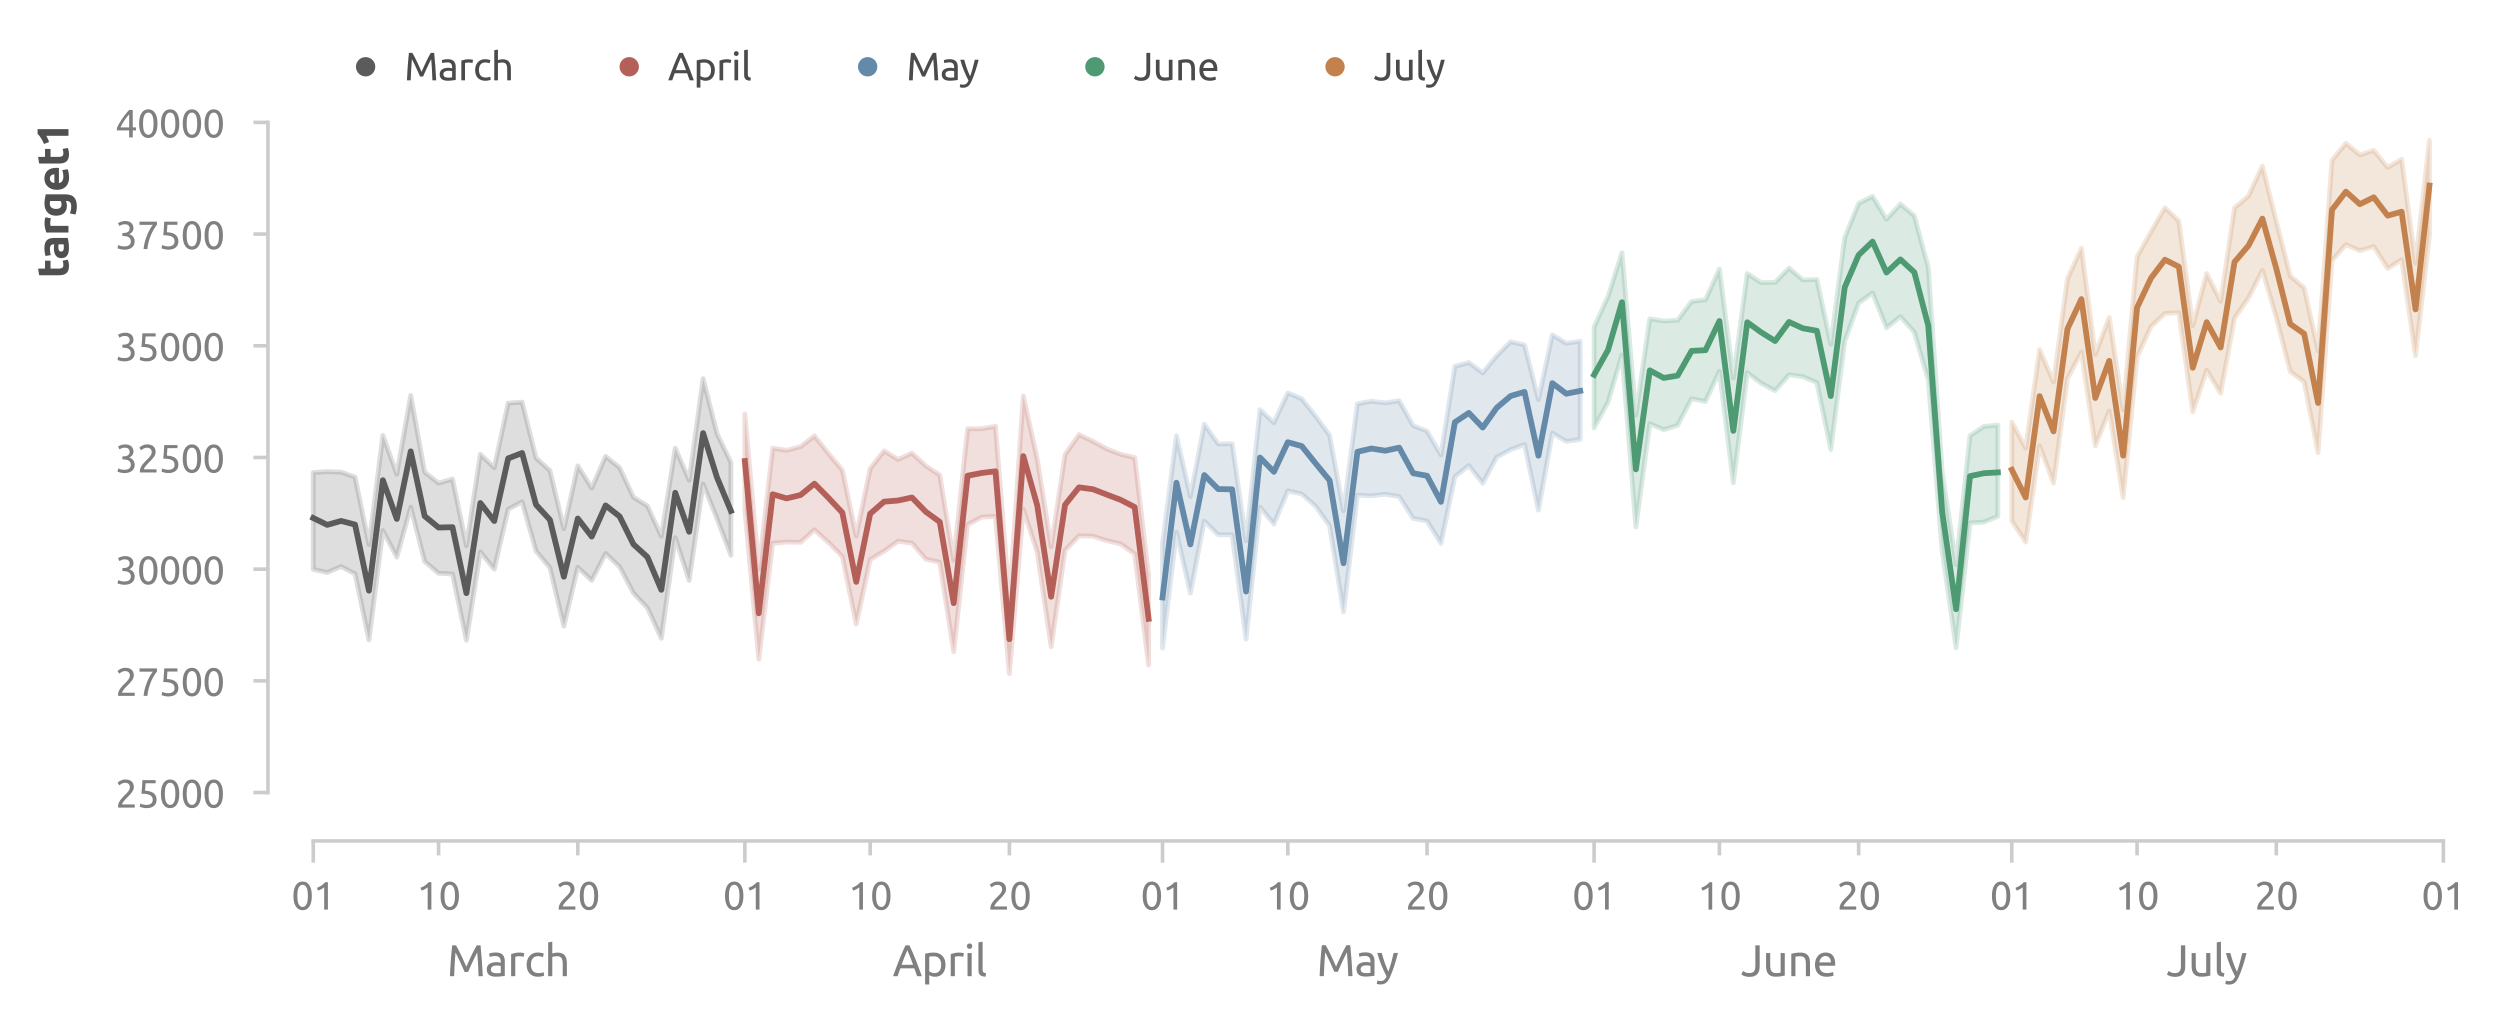 <?xml version="1.0" encoding="utf-8" standalone="no"?>
<!DOCTYPE svg PUBLIC "-//W3C//DTD SVG 1.1//EN"
  "http://www.w3.org/Graphics/SVG/1.1/DTD/svg11.dtd">
<svg xmlns:xlink="http://www.w3.org/1999/xlink" width="517.026pt" height="210.786pt" viewBox="0 0 517.026 210.786" xmlns="http://www.w3.org/2000/svg" version="1.1">
 <defs>
  <style type="text/css">*{stroke-linejoin: round; stroke-linecap: butt}</style>
 </defs>
 <g id="figure_1">
  <g id="patch_1">
   <path d="M 0 210.786 
L 517.026 210.786 
L 517.026 0 
L 0 0 
L 0 210.786 
z
" style="fill: none"/>
  </g>
  <g id="axes_1">
   <g id="patch_2">
    <path d="M 60.411 163.911 
L 506.811 163.911 
L 506.811 25.311 
L 60.411 25.311 
L 60.411 163.911 
z
" style="fill: none"/>
   </g>
   <g id="axes_2">
    <g id="patch_3">
     <path d="M 60.411 163.911 
L 506.811 163.911 
L 506.811 163.911 
L 60.411 163.911 
L 60.411 163.911 
z
" style="fill: none"/>
    </g>
    <g id="matplotlib.axis_1">
     <g id="xtick_1">
      <g id="line2d_1">
       <path d="M 105.097 163.911 
L 105.097 163.911 
" clip-path="url(#p562d451a2a)" style="fill: none; stroke-dasharray: 0.5,0.825; stroke-dashoffset: 0; stroke: #d9d9d9; stroke-width: 0.5"/>
      </g>
      <g id="text_1">
       <!-- March -->
       <g style="fill: #808080" transform="translate(92.43 201.895) scale(0.09 -0.09)">
        <defs>
         <path id="Ubuntu-4d" d="M 2541 614 
Q 2477 768 2371 1005 
Q 2266 1242 2144 1517 
Q 2022 1792 1884 2083 
Q 1747 2374 1625 2633 
Q 1504 2893 1398 3097 
Q 1293 3302 1229 3411 
Q 1158 2656 1113 1776 
Q 1069 896 1037 0 
L 429 0 
Q 454 576 486 1161 
Q 518 1747 560 2313 
Q 602 2880 650 3417 
Q 698 3955 755 4435 
L 1299 4435 
Q 1472 4154 1670 3770 
Q 1869 3386 2067 2966 
Q 2266 2547 2451 2128 
Q 2637 1709 2790 1363 
Q 2944 1709 3129 2128 
Q 3315 2547 3513 2966 
Q 3712 3386 3910 3770 
Q 4109 4154 4282 4435 
L 4826 4435 
Q 5043 2291 5152 0 
L 4544 0 
Q 4512 896 4467 1776 
Q 4422 2656 4352 3411 
Q 4288 3302 4182 3097 
Q 4077 2893 3955 2633 
Q 3834 2374 3696 2083 
Q 3558 1792 3436 1517 
Q 3315 1242 3209 1005 
Q 3104 768 3040 614 
L 2541 614 
z
" transform="scale(0.016)"/>
         <path id="Ubuntu-61" d="M 1638 429 
Q 1850 429 2013 438 
Q 2176 448 2285 474 
L 2285 1466 
Q 2221 1498 2077 1520 
Q 1933 1542 1728 1542 
Q 1594 1542 1443 1523 
Q 1293 1504 1168 1443 
Q 1043 1382 960 1276 
Q 877 1171 877 998 
Q 877 678 1081 553 
Q 1286 429 1638 429 
z
M 1587 3411 
Q 1946 3411 2192 3318 
Q 2438 3226 2588 3056 
Q 2739 2886 2803 2652 
Q 2867 2419 2867 2138 
L 2867 58 
Q 2790 45 2652 22 
Q 2515 0 2342 -19 
Q 2170 -38 1968 -54 
Q 1766 -70 1568 -70 
Q 1286 -70 1049 -12 
Q 813 45 640 169 
Q 467 294 371 499 
Q 275 704 275 992 
Q 275 1267 387 1465 
Q 499 1664 691 1785 
Q 883 1907 1139 1964 
Q 1395 2022 1677 2022 
Q 1766 2022 1862 2012 
Q 1958 2003 2044 1987 
Q 2131 1971 2195 1958 
Q 2259 1946 2285 1939 
L 2285 2106 
Q 2285 2253 2253 2397 
Q 2221 2541 2137 2653 
Q 2054 2765 1910 2832 
Q 1766 2899 1536 2899 
Q 1242 2899 1021 2857 
Q 800 2816 691 2771 
L 621 3264 
Q 736 3315 1005 3363 
Q 1274 3411 1587 3411 
z
" transform="scale(0.016)"/>
         <path id="Ubuntu-72" d="M 1741 3398 
Q 1818 3398 1917 3388 
Q 2016 3379 2112 3363 
Q 2208 3347 2288 3331 
Q 2368 3315 2406 3302 
L 2304 2784 
Q 2234 2810 2070 2845 
Q 1907 2880 1651 2880 
Q 1485 2880 1321 2845 
Q 1158 2810 1107 2797 
L 1107 0 
L 512 0 
L 512 3187 
Q 723 3264 1036 3331 
Q 1350 3398 1741 3398 
z
" transform="scale(0.016)"/>
         <path id="Ubuntu-63" d="M 1958 -77 
Q 1555 -77 1251 51 
Q 947 179 739 409 
Q 531 640 428 957 
Q 326 1274 326 1658 
Q 326 2042 438 2362 
Q 550 2682 755 2915 
Q 960 3149 1257 3280 
Q 1555 3411 1920 3411 
Q 2144 3411 2368 3372 
Q 2592 3334 2797 3251 
L 2662 2746 
Q 2528 2810 2352 2848 
Q 2176 2886 1978 2886 
Q 1478 2886 1212 2572 
Q 947 2259 947 1658 
Q 947 1389 1008 1165 
Q 1069 941 1200 781 
Q 1331 621 1536 534 
Q 1741 448 2035 448 
Q 2272 448 2464 493 
Q 2656 538 2765 589 
L 2848 90 
Q 2797 58 2701 29 
Q 2605 0 2483 -22 
Q 2362 -45 2224 -61 
Q 2086 -77 1958 -77 
z
" transform="scale(0.016)"/>
         <path id="Ubuntu-68" d="M 512 0 
L 512 4864 
L 1107 4966 
L 1107 3264 
Q 1274 3328 1462 3363 
Q 1651 3398 1837 3398 
Q 2234 3398 2496 3286 
Q 2758 3174 2915 2972 
Q 3072 2771 3136 2489 
Q 3200 2208 3200 1869 
L 3200 0 
L 2605 0 
L 2605 1741 
Q 2605 2048 2563 2265 
Q 2522 2483 2426 2617 
Q 2330 2752 2170 2813 
Q 2010 2874 1773 2874 
Q 1677 2874 1574 2861 
Q 1472 2848 1379 2832 
Q 1286 2816 1212 2797 
Q 1139 2778 1107 2765 
L 1107 0 
L 512 0 
z
" transform="scale(0.016)"/>
        </defs>
        <use xlink:href="#Ubuntu-4d"/>
        <use xlink:href="#Ubuntu-61" x="87.1"/>
        <use xlink:href="#Ubuntu-72" x="139.3"/>
        <use xlink:href="#Ubuntu-63" x="177.9"/>
        <use xlink:href="#Ubuntu-68" x="224.4"/>
       </g>
      </g>
     </g>
     <g id="xtick_2">
      <g id="line2d_2">
       <path d="M 194.354 163.911 
L 194.354 163.911 
" clip-path="url(#p562d451a2a)" style="fill: none; stroke-dasharray: 0.5,0.825; stroke-dashoffset: 0; stroke: #d9d9d9; stroke-width: 0.5"/>
      </g>
      <g id="text_2">
       <!-- April -->
       <g style="fill: #808080" transform="translate(184.616 201.895) scale(0.09 -0.09)">
        <defs>
         <path id="Ubuntu-41" d="M 3514 0 
Q 3405 288 3309 566 
Q 3213 845 3110 1133 
L 1101 1133 
L 698 0 
L 51 0 
Q 307 704 531 1302 
Q 755 1901 969 2438 
Q 1184 2976 1395 3465 
Q 1606 3955 1837 4435 
L 2406 4435 
Q 2637 3955 2848 3465 
Q 3059 2976 3273 2438 
Q 3488 1901 3712 1302 
Q 3936 704 4192 0 
L 3514 0 
z
M 2931 1645 
Q 2726 2202 2524 2723 
Q 2323 3245 2106 3725 
Q 1882 3245 1680 2723 
Q 1478 2202 1280 1645 
L 2931 1645 
z
" transform="scale(0.016)"/>
         <path id="Ubuntu-70" d="M 2822 1658 
Q 2822 2240 2534 2553 
Q 2246 2867 1766 2867 
Q 1498 2867 1347 2848 
Q 1197 2829 1107 2803 
L 1107 704 
Q 1216 614 1421 531 
Q 1626 448 1869 448 
Q 2125 448 2307 541 
Q 2490 634 2605 797 
Q 2720 960 2771 1181 
Q 2822 1402 2822 1658 
z
M 3443 1658 
Q 3443 1280 3344 960 
Q 3245 640 3053 409 
Q 2861 179 2582 51 
Q 2304 -77 1946 -77 
Q 1658 -77 1437 0 
Q 1216 77 1107 147 
L 1107 -1184 
L 512 -1184 
L 512 3226 
Q 723 3277 1040 3337 
Q 1357 3398 1773 3398 
Q 2157 3398 2464 3276 
Q 2771 3155 2988 2931 
Q 3206 2707 3324 2384 
Q 3443 2061 3443 1658 
z
" transform="scale(0.016)"/>
         <path id="Ubuntu-69" d="M 1107 0 
L 512 0 
L 512 3328 
L 1107 3328 
L 1107 0 
z
M 806 3930 
Q 646 3930 534 4035 
Q 422 4141 422 4320 
Q 422 4499 534 4604 
Q 646 4710 806 4710 
Q 966 4710 1078 4604 
Q 1190 4499 1190 4320 
Q 1190 4141 1078 4035 
Q 966 3930 806 3930 
z
" transform="scale(0.016)"/>
         <path id="Ubuntu-6c" d="M 1510 -64 
Q 960 -51 729 173 
Q 499 397 499 870 
L 499 4864 
L 1094 4966 
L 1094 966 
Q 1094 819 1120 723 
Q 1146 627 1203 569 
Q 1261 512 1357 483 
Q 1453 454 1594 435 
L 1510 -64 
z
" transform="scale(0.016)"/>
        </defs>
        <use xlink:href="#Ubuntu-41"/>
        <use xlink:href="#Ubuntu-70" x="66.3"/>
        <use xlink:href="#Ubuntu-72" x="125.2"/>
        <use xlink:href="#Ubuntu-69" x="163.8"/>
        <use xlink:href="#Ubuntu-6c" x="189.1"/>
       </g>
      </g>
     </g>
     <g id="xtick_3">
      <g id="line2d_3">
       <path d="M 280.732 163.911 
L 280.732 163.911 
" clip-path="url(#p562d451a2a)" style="fill: none; stroke-dasharray: 0.5,0.825; stroke-dashoffset: 0; stroke: #d9d9d9; stroke-width: 0.5"/>
      </g>
      <g id="text_3">
       <!-- May -->
       <g style="fill: #808080" transform="translate(272.294 201.868) scale(0.09 -0.09)">
        <defs>
         <path id="Ubuntu-79" d="M 122 -621 
Q 192 -653 304 -681 
Q 416 -710 525 -710 
Q 877 -710 1075 -553 
Q 1274 -397 1434 -45 
Q 1030 723 681 1584 
Q 333 2445 102 3328 
L 742 3328 
Q 813 3040 912 2707 
Q 1011 2374 1132 2022 
Q 1254 1670 1395 1318 
Q 1536 966 1690 640 
Q 1933 1312 2112 1971 
Q 2291 2630 2451 3328 
L 3066 3328 
Q 2835 2387 2553 1520 
Q 2272 653 1946 -102 
Q 1818 -390 1680 -598 
Q 1542 -806 1376 -940 
Q 1210 -1075 1002 -1139 
Q 794 -1203 531 -1203 
Q 461 -1203 384 -1193 
Q 307 -1184 233 -1168 
Q 160 -1152 99 -1133 
Q 38 -1114 13 -1101 
L 122 -621 
z
" transform="scale(0.016)"/>
        </defs>
        <use xlink:href="#Ubuntu-4d"/>
        <use xlink:href="#Ubuntu-61" x="87.1"/>
        <use xlink:href="#Ubuntu-79" x="137.8"/>
       </g>
      </g>
     </g>
     <g id="xtick_4">
      <g id="line2d_4">
       <path d="M 369.989 163.911 
L 369.989 163.911 
" clip-path="url(#p562d451a2a)" style="fill: none; stroke-dasharray: 0.5,0.825; stroke-dashoffset: 0; stroke: #d9d9d9; stroke-width: 0.5"/>
      </g>
      <g id="text_4">
       <!-- June -->
       <g style="fill: #808080" transform="translate(360.056 201.895) scale(0.09 -0.09)">
        <defs>
         <path id="Ubuntu-4a" d="M 2682 1427 
Q 2682 1107 2614 832 
Q 2547 557 2377 349 
Q 2208 141 1923 22 
Q 1638 -96 1210 -96 
Q 992 -96 809 -61 
Q 627 -26 480 28 
Q 333 83 224 144 
Q 115 205 51 262 
L 294 755 
Q 429 659 643 553 
Q 858 448 1178 448 
Q 1638 448 1849 681 
Q 2061 915 2061 1485 
L 2061 4435 
L 2682 4435 
L 2682 1427 
z
" transform="scale(0.016)"/>
         <path id="Ubuntu-75" d="M 3162 96 
Q 2957 45 2621 -12 
Q 2285 -70 1843 -70 
Q 1459 -70 1196 42 
Q 934 154 774 358 
Q 614 563 544 841 
Q 474 1120 474 1459 
L 474 3328 
L 1069 3328 
L 1069 1587 
Q 1069 979 1261 716 
Q 1453 454 1907 454 
Q 2003 454 2105 460 
Q 2208 467 2297 476 
Q 2387 486 2460 496 
Q 2534 506 2566 518 
L 2566 3328 
L 3162 3328 
L 3162 96 
z
" transform="scale(0.016)"/>
         <path id="Ubuntu-6e" d="M 512 3232 
Q 717 3283 1056 3340 
Q 1395 3398 1837 3398 
Q 2234 3398 2496 3286 
Q 2758 3174 2915 2972 
Q 3072 2771 3136 2489 
Q 3200 2208 3200 1869 
L 3200 0 
L 2605 0 
L 2605 1741 
Q 2605 2048 2563 2265 
Q 2522 2483 2426 2617 
Q 2330 2752 2170 2813 
Q 2010 2874 1773 2874 
Q 1677 2874 1574 2867 
Q 1472 2861 1379 2851 
Q 1286 2842 1212 2829 
Q 1139 2816 1107 2810 
L 1107 0 
L 512 0 
L 512 3232 
z
" transform="scale(0.016)"/>
         <path id="Ubuntu-65" d="M 326 1658 
Q 326 2099 454 2428 
Q 582 2758 793 2976 
Q 1005 3194 1280 3302 
Q 1555 3411 1843 3411 
Q 2515 3411 2873 2992 
Q 3232 2573 3232 1715 
Q 3232 1677 3232 1616 
Q 3232 1555 3226 1504 
L 947 1504 
Q 986 986 1248 717 
Q 1510 448 2067 448 
Q 2381 448 2595 502 
Q 2810 557 2918 608 
L 3002 109 
Q 2893 51 2621 -13 
Q 2349 -77 2003 -77 
Q 1568 -77 1251 54 
Q 934 186 729 416 
Q 525 646 425 963 
Q 326 1280 326 1658 
z
M 2611 1984 
Q 2618 2387 2410 2646 
Q 2202 2906 1837 2906 
Q 1632 2906 1475 2826 
Q 1318 2746 1209 2618 
Q 1101 2490 1040 2323 
Q 979 2157 960 1984 
L 2611 1984 
z
" transform="scale(0.016)"/>
        </defs>
        <use xlink:href="#Ubuntu-4a"/>
        <use xlink:href="#Ubuntu-75" x="50"/>
        <use xlink:href="#Ubuntu-6e" x="107.4"/>
        <use xlink:href="#Ubuntu-65" x="164.8"/>
       </g>
      </g>
     </g>
     <g id="xtick_5">
      <g id="line2d_5">
       <path d="M 456.366 163.911 
L 456.366 163.911 
" clip-path="url(#p562d451a2a)" style="fill: none; stroke-dasharray: 0.5,0.825; stroke-dashoffset: 0; stroke: #d9d9d9; stroke-width: 0.5"/>
      </g>
      <g id="text_5">
       <!-- July -->
       <g style="fill: #808080" transform="translate(448.068 201.895) scale(0.09 -0.09)">
        <use xlink:href="#Ubuntu-4a"/>
        <use xlink:href="#Ubuntu-75" x="50"/>
        <use xlink:href="#Ubuntu-6c" x="107.4"/>
        <use xlink:href="#Ubuntu-79" x="134.7"/>
       </g>
      </g>
     </g>
    </g>
    <g id="matplotlib.axis_2"/>
   </g>
   <g id="matplotlib.axis_3">
    <g id="xtick_6">
     <g id="line2d_6">
      <defs>
       <path id="m0fe0d3d402" d="M 0 0 
L 0 4.5 
" style="stroke: #cccccc; stroke-width: 0.75"/>
      </defs>
      <g>
       <use xlink:href="#m0fe0d3d402" x="64.787" y="173.911" style="fill: #cccccc; stroke: #cccccc; stroke-width: 0.75"/>
      </g>
     </g>
     <g id="text_6">
      <!-- 01 -->
      <g style="fill: #808080" transform="translate(60.275 188.119) scale(0.08 -0.08)">
       <defs>
        <path id="Ubuntu-30" d="M 320 2221 
Q 320 3334 713 3936 
Q 1107 4538 1805 4538 
Q 2502 4538 2896 3936 
Q 3290 3334 3290 2221 
Q 3290 1107 2896 505 
Q 2502 -96 1805 -96 
Q 1107 -96 713 505 
Q 320 1107 320 2221 
z
M 2662 2221 
Q 2662 2586 2620 2912 
Q 2579 3238 2480 3481 
Q 2381 3725 2214 3869 
Q 2048 4013 1805 4013 
Q 1562 4013 1395 3869 
Q 1229 3725 1129 3481 
Q 1030 3238 988 2912 
Q 947 2586 947 2221 
Q 947 1856 988 1529 
Q 1030 1203 1129 960 
Q 1229 717 1395 573 
Q 1562 429 1805 429 
Q 2048 429 2214 573 
Q 2381 717 2480 960 
Q 2579 1203 2620 1529 
Q 2662 1856 2662 2221 
z
" transform="scale(0.016)"/>
        <path id="Ubuntu-31" d="M 595 3520 
Q 960 3661 1305 3881 
Q 1651 4102 1939 4435 
L 2362 4435 
L 2362 0 
L 1766 0 
L 1766 3610 
Q 1690 3539 1578 3462 
Q 1466 3386 1334 3315 
Q 1203 3245 1059 3181 
Q 915 3117 781 3072 
L 595 3520 
z
" transform="scale(0.016)"/>
       </defs>
       <use xlink:href="#Ubuntu-30"/>
       <use xlink:href="#Ubuntu-31" x="56.4"/>
      </g>
     </g>
    </g>
    <g id="xtick_7">
     <g id="line2d_7">
      <g>
       <use xlink:href="#m0fe0d3d402" x="154.044" y="173.911" style="fill: #cccccc; stroke: #cccccc; stroke-width: 0.75"/>
      </g>
     </g>
     <g id="text_7">
      <!-- 01 -->
      <g style="fill: #808080" transform="translate(149.532 188.119) scale(0.08 -0.08)">
       <use xlink:href="#Ubuntu-30"/>
       <use xlink:href="#Ubuntu-31" x="56.4"/>
      </g>
     </g>
    </g>
    <g id="xtick_8">
     <g id="line2d_8">
      <g>
       <use xlink:href="#m0fe0d3d402" x="240.422" y="173.911" style="fill: #cccccc; stroke: #cccccc; stroke-width: 0.75"/>
      </g>
     </g>
     <g id="text_8">
      <!-- 01 -->
      <g style="fill: #808080" transform="translate(235.91 188.119) scale(0.08 -0.08)">
       <use xlink:href="#Ubuntu-30"/>
       <use xlink:href="#Ubuntu-31" x="56.4"/>
      </g>
     </g>
    </g>
    <g id="xtick_9">
     <g id="line2d_9">
      <g>
       <use xlink:href="#m0fe0d3d402" x="329.679" y="173.911" style="fill: #cccccc; stroke: #cccccc; stroke-width: 0.75"/>
      </g>
     </g>
     <g id="text_9">
      <!-- 01 -->
      <g style="fill: #808080" transform="translate(325.167 188.119) scale(0.08 -0.08)">
       <use xlink:href="#Ubuntu-30"/>
       <use xlink:href="#Ubuntu-31" x="56.4"/>
      </g>
     </g>
    </g>
    <g id="xtick_10">
     <g id="line2d_10">
      <g>
       <use xlink:href="#m0fe0d3d402" x="416.057" y="173.911" style="fill: #cccccc; stroke: #cccccc; stroke-width: 0.75"/>
      </g>
     </g>
     <g id="text_10">
      <!-- 01 -->
      <g style="fill: #808080" transform="translate(411.544 188.119) scale(0.08 -0.08)">
       <use xlink:href="#Ubuntu-30"/>
       <use xlink:href="#Ubuntu-31" x="56.4"/>
      </g>
     </g>
    </g>
    <g id="xtick_11">
     <g id="line2d_11">
      <g>
       <use xlink:href="#m0fe0d3d402" x="505.314" y="173.911" style="fill: #cccccc; stroke: #cccccc; stroke-width: 0.75"/>
      </g>
     </g>
     <g id="text_11">
      <!-- 01 -->
      <g style="fill: #808080" transform="translate(500.801 188.119) scale(0.08 -0.08)">
       <use xlink:href="#Ubuntu-30"/>
       <use xlink:href="#Ubuntu-31" x="56.4"/>
      </g>
     </g>
    </g>
    <g id="xtick_12">
     <g id="line2d_12">
      <defs>
       <path id="m91660c9fed" d="M 0 0 
L 0 3 
" style="stroke: #cccccc; stroke-width: 0.75"/>
      </defs>
      <g>
       <use xlink:href="#m91660c9fed" x="90.701" y="173.911" style="fill: #cccccc; stroke: #cccccc; stroke-width: 0.75"/>
      </g>
     </g>
     <g id="text_12">
      <!-- 10 -->
      <g style="fill: #808080" transform="translate(86.188 188.119) scale(0.08 -0.08)">
       <use xlink:href="#Ubuntu-31"/>
       <use xlink:href="#Ubuntu-30" x="56.4"/>
      </g>
     </g>
    </g>
    <g id="xtick_13">
     <g id="line2d_13">
      <g>
       <use xlink:href="#m91660c9fed" x="119.493" y="173.911" style="fill: #cccccc; stroke: #cccccc; stroke-width: 0.75"/>
      </g>
     </g>
     <g id="text_13">
      <!-- 20 -->
      <g style="fill: #808080" transform="translate(114.981 188.119) scale(0.08 -0.08)">
       <defs>
        <path id="Ubuntu-32" d="M 2989 3302 
Q 2989 3072 2896 2857 
Q 2803 2643 2649 2435 
Q 2496 2227 2304 2025 
Q 2112 1824 1920 1632 
Q 1811 1523 1667 1376 
Q 1523 1229 1395 1069 
Q 1267 909 1180 761 
Q 1094 614 1094 506 
L 3136 506 
L 3136 0 
L 448 0 
Q 442 38 442 76 
Q 442 115 442 147 
Q 442 448 541 707 
Q 640 966 800 1196 
Q 960 1427 1158 1632 
Q 1357 1837 1549 2029 
Q 1709 2182 1853 2332 
Q 1997 2483 2109 2633 
Q 2221 2784 2288 2944 
Q 2355 3104 2355 3283 
Q 2355 3475 2294 3609 
Q 2234 3744 2131 3833 
Q 2029 3923 1891 3964 
Q 1754 4006 1600 4006 
Q 1414 4006 1260 3955 
Q 1107 3904 985 3837 
Q 864 3770 781 3696 
Q 698 3622 653 3584 
L 358 4006 
Q 416 4070 531 4163 
Q 646 4256 806 4339 
Q 966 4422 1164 4480 
Q 1363 4538 1594 4538 
Q 2291 4538 2640 4214 
Q 2989 3891 2989 3302 
z
" transform="scale(0.016)"/>
       </defs>
       <use xlink:href="#Ubuntu-32"/>
       <use xlink:href="#Ubuntu-30" x="56.4"/>
      </g>
     </g>
    </g>
    <g id="xtick_14">
     <g id="line2d_14">
      <g>
       <use xlink:href="#m91660c9fed" x="179.958" y="173.911" style="fill: #cccccc; stroke: #cccccc; stroke-width: 0.75"/>
      </g>
     </g>
     <g id="text_14">
      <!-- 10 -->
      <g style="fill: #808080" transform="translate(175.445 188.119) scale(0.08 -0.08)">
       <use xlink:href="#Ubuntu-31"/>
       <use xlink:href="#Ubuntu-30" x="56.4"/>
      </g>
     </g>
    </g>
    <g id="xtick_15">
     <g id="line2d_15">
      <g>
       <use xlink:href="#m91660c9fed" x="208.75" y="173.911" style="fill: #cccccc; stroke: #cccccc; stroke-width: 0.75"/>
      </g>
     </g>
     <g id="text_15">
      <!-- 20 -->
      <g style="fill: #808080" transform="translate(204.238 188.119) scale(0.08 -0.08)">
       <use xlink:href="#Ubuntu-32"/>
       <use xlink:href="#Ubuntu-30" x="56.4"/>
      </g>
     </g>
    </g>
    <g id="xtick_16">
     <g id="line2d_16">
      <g>
       <use xlink:href="#m91660c9fed" x="266.335" y="173.911" style="fill: #cccccc; stroke: #cccccc; stroke-width: 0.75"/>
      </g>
     </g>
     <g id="text_16">
      <!-- 10 -->
      <g style="fill: #808080" transform="translate(261.823 188.119) scale(0.08 -0.08)">
       <use xlink:href="#Ubuntu-31"/>
       <use xlink:href="#Ubuntu-30" x="56.4"/>
      </g>
     </g>
    </g>
    <g id="xtick_17">
     <g id="line2d_17">
      <g>
       <use xlink:href="#m91660c9fed" x="295.128" y="173.911" style="fill: #cccccc; stroke: #cccccc; stroke-width: 0.75"/>
      </g>
     </g>
     <g id="text_17">
      <!-- 20 -->
      <g style="fill: #808080" transform="translate(290.615 188.119) scale(0.08 -0.08)">
       <use xlink:href="#Ubuntu-32"/>
       <use xlink:href="#Ubuntu-30" x="56.4"/>
      </g>
     </g>
    </g>
    <g id="xtick_18">
     <g id="line2d_18">
      <g>
       <use xlink:href="#m91660c9fed" x="355.592" y="173.911" style="fill: #cccccc; stroke: #cccccc; stroke-width: 0.75"/>
      </g>
     </g>
     <g id="text_18">
      <!-- 10 -->
      <g style="fill: #808080" transform="translate(351.08 188.119) scale(0.08 -0.08)">
       <use xlink:href="#Ubuntu-31"/>
       <use xlink:href="#Ubuntu-30" x="56.4"/>
      </g>
     </g>
    </g>
    <g id="xtick_19">
     <g id="line2d_19">
      <g>
       <use xlink:href="#m91660c9fed" x="384.385" y="173.911" style="fill: #cccccc; stroke: #cccccc; stroke-width: 0.75"/>
      </g>
     </g>
     <g id="text_19">
      <!-- 20 -->
      <g style="fill: #808080" transform="translate(379.872 188.119) scale(0.08 -0.08)">
       <use xlink:href="#Ubuntu-32"/>
       <use xlink:href="#Ubuntu-30" x="56.4"/>
      </g>
     </g>
    </g>
    <g id="xtick_20">
     <g id="line2d_20">
      <g>
       <use xlink:href="#m91660c9fed" x="441.97" y="173.911" style="fill: #cccccc; stroke: #cccccc; stroke-width: 0.75"/>
      </g>
     </g>
     <g id="text_20">
      <!-- 10 -->
      <g style="fill: #808080" transform="translate(437.458 188.119) scale(0.08 -0.08)">
       <use xlink:href="#Ubuntu-31"/>
       <use xlink:href="#Ubuntu-30" x="56.4"/>
      </g>
     </g>
    </g>
    <g id="xtick_21">
     <g id="line2d_21">
      <g>
       <use xlink:href="#m91660c9fed" x="470.763" y="173.911" style="fill: #cccccc; stroke: #cccccc; stroke-width: 0.75"/>
      </g>
     </g>
     <g id="text_21">
      <!-- 20 -->
      <g style="fill: #808080" transform="translate(466.25 188.119) scale(0.08 -0.08)">
       <use xlink:href="#Ubuntu-32"/>
       <use xlink:href="#Ubuntu-30" x="56.4"/>
      </g>
     </g>
    </g>
   </g>
   <g id="matplotlib.axis_4">
    <g id="ytick_1">
     <g id="line2d_22">
      <defs>
       <path id="m20f0d06b50" d="M 0 0 
L -3 0 
" style="stroke: #cccccc; stroke-width: 0.75"/>
      </defs>
      <g>
       <use xlink:href="#m20f0d06b50" x="55.411" y="163.911" style="fill: #cccccc; stroke: #cccccc; stroke-width: 0.75"/>
      </g>
     </g>
     <g id="text_22">
      <!-- 25000 -->
      <g style="fill: #808080" transform="translate(23.848 167.015) scale(0.08 -0.08)">
       <defs>
        <path id="Ubuntu-35" d="M 1274 2726 
Q 2240 2688 2691 2304 
Q 3142 1920 3142 1261 
Q 3142 966 3043 716 
Q 2944 467 2742 288 
Q 2541 109 2233 6 
Q 1926 -96 1504 -96 
Q 1338 -96 1165 -70 
Q 992 -45 845 -6 
Q 698 32 582 70 
Q 467 109 416 134 
L 531 653 
Q 640 602 886 518 
Q 1133 435 1491 435 
Q 1779 435 1974 499 
Q 2170 563 2291 672 
Q 2413 781 2467 925 
Q 2522 1069 2522 1229 
Q 2522 1472 2438 1661 
Q 2355 1850 2144 1978 
Q 1933 2106 1581 2173 
Q 1229 2240 691 2240 
Q 730 2554 752 2829 
Q 774 3104 793 3366 
Q 813 3629 825 3888 
Q 838 4147 851 4435 
L 2989 4435 
L 2989 3930 
L 1370 3930 
Q 1363 3834 1350 3670 
Q 1338 3507 1325 3331 
Q 1312 3155 1299 2988 
Q 1286 2822 1274 2726 
z
" transform="scale(0.016)"/>
       </defs>
       <use xlink:href="#Ubuntu-32"/>
       <use xlink:href="#Ubuntu-35" x="56.4"/>
       <use xlink:href="#Ubuntu-30" x="112.8"/>
       <use xlink:href="#Ubuntu-30" x="169.2"/>
       <use xlink:href="#Ubuntu-30" x="225.6"/>
      </g>
     </g>
    </g>
    <g id="ytick_2">
     <g id="line2d_23">
      <g>
       <use xlink:href="#m20f0d06b50" x="55.411" y="140.811" style="fill: #cccccc; stroke: #cccccc; stroke-width: 0.75"/>
      </g>
     </g>
     <g id="text_23">
      <!-- 27500 -->
      <g style="fill: #808080" transform="translate(23.848 143.915) scale(0.08 -0.08)">
       <defs>
        <path id="Ubuntu-37" d="M 1043 0 
Q 1082 512 1226 1078 
Q 1370 1645 1581 2179 
Q 1792 2714 2045 3171 
Q 2298 3629 2541 3917 
L 384 3917 
L 384 4435 
L 3206 4435 
L 3206 3942 
Q 2995 3699 2739 3273 
Q 2483 2848 2256 2320 
Q 2029 1792 1865 1193 
Q 1702 595 1664 0 
L 1043 0 
z
" transform="scale(0.016)"/>
       </defs>
       <use xlink:href="#Ubuntu-32"/>
       <use xlink:href="#Ubuntu-37" x="56.4"/>
       <use xlink:href="#Ubuntu-35" x="112.8"/>
       <use xlink:href="#Ubuntu-30" x="169.2"/>
       <use xlink:href="#Ubuntu-30" x="225.6"/>
      </g>
     </g>
    </g>
    <g id="ytick_3">
     <g id="line2d_24">
      <g>
       <use xlink:href="#m20f0d06b50" x="55.411" y="117.711" style="fill: #cccccc; stroke: #cccccc; stroke-width: 0.75"/>
      </g>
     </g>
     <g id="text_24">
      <!-- 30000 -->
      <g style="fill: #808080" transform="translate(23.848 120.815) scale(0.08 -0.08)">
       <defs>
        <path id="Ubuntu-33" d="M 1446 435 
Q 2016 435 2262 659 
Q 2509 883 2509 1261 
Q 2509 1504 2406 1670 
Q 2304 1837 2137 1936 
Q 1971 2035 1750 2076 
Q 1530 2118 1299 2118 
L 1146 2118 
L 1146 2605 
L 1357 2605 
Q 1517 2605 1686 2637 
Q 1856 2669 1997 2752 
Q 2138 2835 2227 2979 
Q 2317 3123 2317 3341 
Q 2317 3520 2253 3648 
Q 2189 3776 2083 3859 
Q 1978 3942 1840 3977 
Q 1702 4013 1549 4013 
Q 1242 4013 1027 3923 
Q 813 3834 666 3738 
L 435 4192 
Q 512 4243 630 4304 
Q 749 4365 896 4416 
Q 1043 4467 1212 4502 
Q 1382 4538 1568 4538 
Q 1920 4538 2176 4451 
Q 2432 4365 2598 4208 
Q 2765 4051 2848 3836 
Q 2931 3622 2931 3373 
Q 2931 3027 2732 2780 
Q 2534 2534 2253 2406 
Q 2426 2355 2586 2259 
Q 2746 2163 2864 2016 
Q 2982 1869 3056 1677 
Q 3130 1485 3130 1248 
Q 3130 960 3030 713 
Q 2931 467 2723 288 
Q 2515 109 2201 6 
Q 1888 -96 1459 -96 
Q 1293 -96 1117 -70 
Q 941 -45 787 -6 
Q 634 32 518 70 
Q 403 109 352 134 
L 467 653 
Q 576 602 829 518 
Q 1082 435 1446 435 
z
" transform="scale(0.016)"/>
       </defs>
       <use xlink:href="#Ubuntu-33"/>
       <use xlink:href="#Ubuntu-30" x="56.4"/>
       <use xlink:href="#Ubuntu-30" x="112.8"/>
       <use xlink:href="#Ubuntu-30" x="169.2"/>
       <use xlink:href="#Ubuntu-30" x="225.6"/>
      </g>
     </g>
    </g>
    <g id="ytick_4">
     <g id="line2d_25">
      <g>
       <use xlink:href="#m20f0d06b50" x="55.411" y="94.611" style="fill: #cccccc; stroke: #cccccc; stroke-width: 0.75"/>
      </g>
     </g>
     <g id="text_25">
      <!-- 32500 -->
      <g style="fill: #808080" transform="translate(23.848 97.715) scale(0.08 -0.08)">
       <use xlink:href="#Ubuntu-33"/>
       <use xlink:href="#Ubuntu-32" x="56.4"/>
       <use xlink:href="#Ubuntu-35" x="112.8"/>
       <use xlink:href="#Ubuntu-30" x="169.2"/>
       <use xlink:href="#Ubuntu-30" x="225.6"/>
      </g>
     </g>
    </g>
    <g id="ytick_5">
     <g id="line2d_26">
      <g>
       <use xlink:href="#m20f0d06b50" x="55.411" y="71.511" style="fill: #cccccc; stroke: #cccccc; stroke-width: 0.75"/>
      </g>
     </g>
     <g id="text_26">
      <!-- 35000 -->
      <g style="fill: #808080" transform="translate(23.848 74.615) scale(0.08 -0.08)">
       <use xlink:href="#Ubuntu-33"/>
       <use xlink:href="#Ubuntu-35" x="56.4"/>
       <use xlink:href="#Ubuntu-30" x="112.8"/>
       <use xlink:href="#Ubuntu-30" x="169.2"/>
       <use xlink:href="#Ubuntu-30" x="225.6"/>
      </g>
     </g>
    </g>
    <g id="ytick_6">
     <g id="line2d_27">
      <g>
       <use xlink:href="#m20f0d06b50" x="55.411" y="48.411" style="fill: #cccccc; stroke: #cccccc; stroke-width: 0.75"/>
      </g>
     </g>
     <g id="text_27">
      <!-- 37500 -->
      <g style="fill: #808080" transform="translate(23.848 51.515) scale(0.08 -0.08)">
       <use xlink:href="#Ubuntu-33"/>
       <use xlink:href="#Ubuntu-37" x="56.4"/>
       <use xlink:href="#Ubuntu-35" x="112.8"/>
       <use xlink:href="#Ubuntu-30" x="169.2"/>
       <use xlink:href="#Ubuntu-30" x="225.6"/>
      </g>
     </g>
    </g>
    <g id="ytick_7">
     <g id="line2d_28">
      <g>
       <use xlink:href="#m20f0d06b50" x="55.411" y="25.311" style="fill: #cccccc; stroke: #cccccc; stroke-width: 0.75"/>
      </g>
     </g>
     <g id="text_28">
      <!-- 40000 -->
      <g style="fill: #808080" transform="translate(23.848 28.415) scale(0.08 -0.08)">
       <defs>
        <path id="Ubuntu-34" d="M 256 1536 
Q 378 1818 589 2192 
Q 800 2566 1065 2963 
Q 1331 3360 1635 3744 
Q 1939 4128 2246 4435 
L 2816 4435 
L 2816 1619 
L 3341 1619 
L 3341 1133 
L 2816 1133 
L 2816 0 
L 2240 0 
L 2240 1133 
L 256 1133 
L 256 1536 
z
M 2240 3731 
Q 2048 3526 1853 3273 
Q 1658 3021 1472 2745 
Q 1286 2470 1123 2182 
Q 960 1894 832 1619 
L 2240 1619 
L 2240 3731 
z
" transform="scale(0.016)"/>
       </defs>
       <use xlink:href="#Ubuntu-34"/>
       <use xlink:href="#Ubuntu-30" x="56.4"/>
       <use xlink:href="#Ubuntu-30" x="112.8"/>
       <use xlink:href="#Ubuntu-30" x="169.2"/>
       <use xlink:href="#Ubuntu-30" x="225.6"/>
      </g>
     </g>
    </g>
    <g id="text_29">
     <!-- target1 -->
     <g style="fill: #505050" transform="translate(14.157 57.524) rotate(-90) scale(0.09 -0.09)">
      <defs>
       <path id="Ubuntu-Bold-74" d="M 416 4205 
L 1370 4358 
L 1370 3366 
L 2515 3366 
L 2515 2573 
L 1370 2573 
L 1370 1389 
Q 1370 1088 1475 909 
Q 1581 730 1901 730 
Q 2054 730 2217 758 
Q 2381 787 2515 838 
L 2650 96 
Q 2477 26 2265 -25 
Q 2054 -77 1747 -77 
Q 1357 -77 1101 28 
Q 845 134 691 323 
Q 538 512 477 781 
Q 416 1050 416 1376 
L 416 4205 
z
" transform="scale(0.016)"/>
       <path id="Ubuntu-Bold-61" d="M 1734 666 
Q 1875 666 2003 672 
Q 2131 678 2208 691 
L 2208 1414 
Q 2150 1427 2035 1440 
Q 1920 1453 1824 1453 
Q 1690 1453 1571 1437 
Q 1453 1421 1363 1376 
Q 1274 1331 1222 1254 
Q 1171 1178 1171 1062 
Q 1171 838 1321 752 
Q 1472 666 1734 666 
z
M 1658 3456 
Q 2080 3456 2361 3360 
Q 2643 3264 2812 3085 
Q 2982 2906 3052 2650 
Q 3123 2394 3123 2080 
L 3123 96 
Q 2918 51 2553 -9 
Q 2189 -70 1670 -70 
Q 1344 -70 1078 -12 
Q 813 45 621 176 
Q 429 307 326 518 
Q 224 730 224 1037 
Q 224 1331 342 1536 
Q 461 1741 659 1862 
Q 858 1984 1114 2038 
Q 1370 2093 1645 2093 
Q 1830 2093 1974 2077 
Q 2118 2061 2208 2035 
L 2208 2125 
Q 2208 2368 2061 2515 
Q 1914 2662 1549 2662 
Q 1306 2662 1069 2627 
Q 832 2592 659 2528 
L 538 3296 
Q 621 3322 745 3350 
Q 870 3379 1017 3401 
Q 1165 3424 1328 3440 
Q 1491 3456 1658 3456 
z
" transform="scale(0.016)"/>
       <path id="Ubuntu-Bold-72" d="M 2477 2522 
Q 2349 2554 2176 2589 
Q 2003 2624 1805 2624 
Q 1715 2624 1590 2608 
Q 1466 2592 1402 2573 
L 1402 0 
L 448 0 
L 448 3187 
Q 704 3277 1053 3357 
Q 1402 3437 1830 3437 
Q 1907 3437 2016 3427 
Q 2125 3418 2233 3402 
Q 2342 3386 2451 3363 
Q 2560 3341 2637 3309 
L 2477 2522 
z
" transform="scale(0.016)"/>
       <path id="Ubuntu-Bold-67" d="M 1261 1792 
Q 1261 992 1907 992 
Q 2054 992 2182 1030 
Q 2310 1069 2400 1120 
L 2400 2643 
Q 2330 2656 2234 2665 
Q 2138 2675 2010 2675 
Q 1632 2675 1446 2425 
Q 1261 2176 1261 1792 
z
M 3354 422 
Q 3354 -403 2934 -803 
Q 2515 -1203 1638 -1203 
Q 1331 -1203 1024 -1148 
Q 717 -1094 454 -1005 
L 621 -205 
Q 845 -294 1091 -345 
Q 1338 -397 1651 -397 
Q 2061 -397 2230 -217 
Q 2400 -38 2400 243 
L 2400 365 
Q 2246 294 2083 259 
Q 1920 224 1728 224 
Q 1030 224 659 637 
Q 288 1050 288 1792 
Q 288 2163 403 2467 
Q 518 2771 739 2988 
Q 960 3206 1280 3324 
Q 1600 3443 2003 3443 
Q 2176 3443 2358 3427 
Q 2541 3411 2720 3385 
Q 2899 3360 3062 3325 
Q 3226 3290 3354 3251 
L 3354 422 
z
" transform="scale(0.016)"/>
       <path id="Ubuntu-Bold-65" d="M 288 1658 
Q 288 2106 425 2442 
Q 563 2778 787 3002 
Q 1011 3226 1302 3341 
Q 1594 3456 1901 3456 
Q 2618 3456 3034 3017 
Q 3450 2579 3450 1728 
Q 3450 1645 3443 1545 
Q 3437 1446 3430 1370 
L 1267 1370 
Q 1299 1075 1542 902 
Q 1786 730 2195 730 
Q 2458 730 2710 778 
Q 2963 826 3123 896 
L 3251 122 
Q 3174 83 3046 44 
Q 2918 6 2761 -22 
Q 2605 -51 2425 -70 
Q 2246 -90 2067 -90 
Q 1613 -90 1277 44 
Q 941 179 720 412 
Q 499 646 393 966 
Q 288 1286 288 1658 
z
M 2528 2022 
Q 2522 2144 2486 2259 
Q 2451 2374 2377 2464 
Q 2304 2554 2192 2611 
Q 2080 2669 1914 2669 
Q 1754 2669 1638 2614 
Q 1523 2560 1446 2470 
Q 1370 2381 1328 2262 
Q 1286 2144 1267 2022 
L 2528 2022 
z
" transform="scale(0.016)"/>
       <path id="Ubuntu-Bold-31" d="M 448 3514 
Q 634 3590 835 3689 
Q 1037 3789 1229 3907 
Q 1421 4026 1597 4157 
Q 1773 4288 1914 4435 
L 2579 4435 
L 2579 0 
L 1626 0 
L 1626 3194 
Q 1434 3066 1197 2960 
Q 960 2854 736 2778 
L 448 3514 
z
" transform="scale(0.016)"/>
      </defs>
      <use xlink:href="#Ubuntu-Bold-74"/>
      <use xlink:href="#Ubuntu-Bold-61" x="42.4"/>
      <use xlink:href="#Ubuntu-Bold-72" x="97.7"/>
      <use xlink:href="#Ubuntu-Bold-67" x="138.9"/>
      <use xlink:href="#Ubuntu-Bold-65" x="198.3"/>
      <use xlink:href="#Ubuntu-Bold-74" x="256.7"/>
      <use xlink:href="#Ubuntu-Bold-31" x="301.1"/>
     </g>
    </g>
   </g>
   <g id="PolyCollection_1">
    <defs>
     <path id="mee6dc8eda2" d="M 64.787 -113.064 
L 64.787 -93.046 
L 67.667 -92.38 
L 70.546 -93.62 
L 73.425 -92.103 
L 76.304 -78.43 
L 79.184 -101.051 
L 82.063 -95.573 
L 84.942 -105.89 
L 87.821 -94.663 
L 90.701 -92.233 
L 93.58 -92.079 
L 96.459 -78.363 
L 99.338 -96.657 
L 102.218 -93.067 
L 105.097 -105.468 
L 107.976 -107.005 
L 110.856 -96.836 
L 113.735 -93.349 
L 116.614 -81.296 
L 119.493 -93.452 
L 122.373 -90.753 
L 125.252 -96.322 
L 128.131 -93.573 
L 131.01 -88.121 
L 133.89 -85.063 
L 136.769 -78.783 
L 139.648 -99.583 
L 142.527 -90.736 
L 145.407 -110.698 
L 148.286 -103.533 
L 151.165 -95.953 
L 151.165 -115.135 
L 151.165 -115.135 
L 148.286 -121.101 
L 145.407 -132.478 
L 142.527 -111.461 
L 139.648 -118.098 
L 136.769 -99.873 
L 133.89 -106.164 
L 131.01 -107.936 
L 128.131 -114.082 
L 125.252 -116.395 
L 122.373 -109.853 
L 119.493 -114.44 
L 116.614 -101.449 
L 113.735 -113.461 
L 110.856 -116.065 
L 107.976 -127.623 
L 105.097 -127.406 
L 102.218 -114.065 
L 99.338 -116.825 
L 96.459 -97.924 
L 93.58 -111.716 
L 90.701 -110.869 
L 87.821 -113.143 
L 84.942 -129.011 
L 82.063 -112.73 
L 79.184 -120.724 
L 76.304 -98.164 
L 73.425 -112.12 
L 70.546 -113.139 
L 67.667 -113.25 
L 64.787 -113.064 
z
" style="stroke: #5b5b5b; stroke-opacity: 0.2"/>
    </defs>
    <g clip-path="url(#p3e5b4e6525)">
     <use xlink:href="#mee6dc8eda2" x="0" y="210.786" style="fill: #5b5b5b; fill-opacity: 0.2; stroke: #5b5b5b; stroke-opacity: 0.2"/>
    </g>
   </g>
   <g id="PolyCollection_2">
    <defs>
     <path id="m18b33983c6" d="M 154.044 -125.141 
L 154.044 -105.301 
L 156.924 -74.437 
L 159.803 -98.422 
L 162.682 -98.684 
L 165.561 -98.627 
L 168.441 -101.213 
L 171.32 -98.608 
L 174.199 -95.691 
L 177.078 -81.716 
L 179.958 -95.056 
L 182.837 -96.798 
L 185.716 -98.856 
L 188.595 -98.473 
L 191.475 -95.137 
L 194.354 -94.509 
L 197.233 -76.028 
L 200.112 -102.261 
L 202.992 -103.847 
L 205.871 -103.979 
L 208.75 -71.474 
L 211.63 -105.475 
L 214.509 -96.592 
L 217.388 -77.065 
L 220.267 -96.955 
L 223.147 -99.98 
L 226.026 -99.898 
L 228.905 -98.976 
L 231.784 -98.301 
L 234.664 -96.23 
L 237.543 -73.263 
L 237.543 -91.821 
L 237.543 -91.821 
L 234.664 -116.146 
L 231.784 -116.817 
L 228.905 -117.941 
L 226.026 -119.518 
L 223.147 -120.889 
L 220.267 -116.768 
L 217.388 -97.738 
L 214.509 -115.833 
L 211.63 -128.897 
L 208.75 -86.611 
L 205.871 -122.617 
L 202.992 -122.12 
L 200.112 -122.097 
L 197.233 -94.953 
L 194.354 -112.534 
L 191.475 -114.425 
L 188.595 -117.067 
L 185.716 -115.763 
L 182.837 -117.544 
L 179.958 -113.853 
L 177.078 -99.93 
L 174.199 -113.562 
L 171.32 -117.003 
L 168.441 -120.629 
L 165.561 -118.415 
L 162.682 -117.651 
L 159.803 -118.093 
L 156.924 -93.108 
L 154.044 -125.141 
z
" style="stroke: #b45f58; stroke-opacity: 0.2"/>
    </defs>
    <g clip-path="url(#p3e5b4e6525)">
     <use xlink:href="#m18b33983c6" x="0" y="210.786" style="fill: #b45f58; fill-opacity: 0.2; stroke: #b45f58; stroke-opacity: 0.2"/>
    </g>
   </g>
   <g id="PolyCollection_3">
    <defs>
     <path id="m9d811f3d8c" d="M 240.422 -98.334 
L 240.422 -76.752 
L 243.301 -100.705 
L 246.181 -88.126 
L 249.06 -103.015 
L 251.939 -100.186 
L 254.818 -100.174 
L 257.698 -78.615 
L 260.577 -105.916 
L 263.456 -102.407 
L 266.335 -109.278 
L 269.215 -108.616 
L 272.094 -106.097 
L 274.973 -102.039 
L 277.852 -84.239 
L 280.732 -108.378 
L 283.611 -108.23 
L 286.49 -108.561 
L 289.369 -108.087 
L 292.249 -103.581 
L 295.128 -103.044 
L 298.007 -98.408 
L 300.886 -112.205 
L 303.766 -114.514 
L 306.645 -110.832 
L 309.524 -116.233 
L 312.404 -117.79 
L 315.283 -118.852 
L 318.162 -105.292 
L 321.041 -121.22 
L 323.921 -119.498 
L 326.8 -119.924 
L 326.8 -140.199 
L 326.8 -140.199 
L 323.921 -139.792 
L 321.041 -141.533 
L 318.162 -128.137 
L 315.283 -139.435 
L 312.404 -140.107 
L 309.524 -137.186 
L 306.645 -133.667 
L 303.766 -135.813 
L 300.886 -135.009 
L 298.007 -116.69 
L 295.128 -121.622 
L 292.249 -122.752 
L 289.369 -127.901 
L 286.49 -127.469 
L 283.611 -127.803 
L 280.732 -127.274 
L 277.852 -105.112 
L 274.973 -120.785 
L 272.094 -124.68 
L 269.215 -128.311 
L 266.335 -129.544 
L 263.456 -123.364 
L 260.577 -126.061 
L 257.698 -98.918 
L 254.818 -119.018 
L 251.939 -118.963 
L 249.06 -123.051 
L 246.181 -108.098 
L 243.301 -120.671 
L 240.422 -98.334 
z
" style="stroke: #6489a9; stroke-opacity: 0.2"/>
    </defs>
    <g clip-path="url(#p3e5b4e6525)">
     <use xlink:href="#m9d811f3d8c" x="0" y="210.786" style="fill: #6489a9; fill-opacity: 0.2; stroke: #6489a9; stroke-opacity: 0.2"/>
    </g>
   </g>
   <g id="PolyCollection_4">
    <defs>
     <path id="mba3a566e13" d="M 329.679 -143.174 
L 329.679 -122.293 
L 332.558 -127.625 
L 335.438 -137.388 
L 338.317 -101.795 
L 341.196 -123.16 
L 344.075 -121.919 
L 346.955 -122.83 
L 349.834 -128.332 
L 352.713 -127.762 
L 355.592 -133.991 
L 358.472 -110.921 
L 361.351 -133.718 
L 364.23 -131.521 
L 367.109 -129.981 
L 369.989 -133.275 
L 372.868 -132.886 
L 375.747 -131.657 
L 378.626 -117.821 
L 381.506 -140.199 
L 384.385 -148.113 
L 387.264 -150.194 
L 390.143 -142.997 
L 393.023 -145.313 
L 395.902 -142.082 
L 398.781 -132.225 
L 401.66 -96.852 
L 404.54 -76.806 
L 407.419 -102.618 
L 410.298 -102.815 
L 413.178 -103.988 
L 413.178 -122.886 
L 413.178 -122.886 
L 410.298 -122.593 
L 407.419 -120.667 
L 404.54 -94.035 
L 401.66 -113.278 
L 398.781 -155.487 
L 395.902 -166.145 
L 393.023 -168.605 
L 390.143 -165.433 
L 387.264 -170.193 
L 384.385 -168.723 
L 381.506 -161.649 
L 378.626 -139.589 
L 375.747 -152.979 
L 372.868 -152.893 
L 369.989 -155.351 
L 367.109 -152.385 
L 364.23 -152.341 
L 361.351 -154.208 
L 358.472 -132.631 
L 355.592 -155.145 
L 352.713 -148.796 
L 349.834 -148.44 
L 346.955 -144.555 
L 344.075 -144.4 
L 341.196 -144.844 
L 338.317 -124.955 
L 335.438 -158.511 
L 332.558 -149.461 
L 329.679 -143.174 
z
" style="stroke: #4e9a73; stroke-opacity: 0.2"/>
    </defs>
    <g clip-path="url(#p3e5b4e6525)">
     <use xlink:href="#mba3a566e13" x="0" y="210.786" style="fill: #4e9a73; fill-opacity: 0.2; stroke: #4e9a73; stroke-opacity: 0.2"/>
    </g>
   </g>
   <g id="PolyCollection_5">
    <defs>
     <path id="mf7ecf9173b" d="M 416.057 -123.518 
L 416.057 -103.03 
L 418.936 -98.675 
L 421.815 -118.564 
L 424.695 -110.879 
L 427.574 -132.471 
L 430.453 -137.965 
L 433.332 -118.563 
L 436.212 -125.794 
L 439.091 -107.871 
L 441.97 -136.925 
L 444.849 -143.246 
L 447.729 -145.962 
L 450.608 -146.101 
L 453.487 -125.607 
L 456.366 -134.229 
L 459.246 -129.43 
L 462.125 -144.967 
L 465.004 -149.145 
L 467.883 -154.874 
L 470.763 -145.14 
L 473.642 -133.963 
L 476.521 -131.803 
L 479.4 -117.151 
L 482.28 -156.858 
L 485.159 -160.202 
L 488.038 -158.937 
L 490.917 -159.811 
L 493.797 -155.26 
L 496.676 -157.071 
L 499.555 -137.228 
L 502.434 -162.051 
L 502.434 -181.744 
L 502.434 -181.744 
L 499.555 -156.415 
L 496.676 -177.845 
L 493.797 -176.148 
L 490.917 -179.675 
L 488.038 -178.754 
L 485.159 -181.167 
L 482.28 -177.645 
L 479.4 -138.266 
L 476.521 -151.242 
L 473.642 -153.724 
L 470.763 -165 
L 467.883 -176.442 
L 465.004 -170.252 
L 462.125 -167.791 
L 459.246 -148.448 
L 456.366 -154.215 
L 453.487 -143.44 
L 450.608 -165.074 
L 447.729 -167.817 
L 444.849 -162.858 
L 441.97 -157.665 
L 439.091 -126.068 
L 436.212 -145.109 
L 433.332 -137.502 
L 430.453 -159.452 
L 427.574 -153.14 
L 424.695 -131.775 
L 421.815 -138.495 
L 418.936 -118.107 
L 416.057 -123.518 
z
" style="stroke: #c3824d; stroke-opacity: 0.2"/>
    </defs>
    <g clip-path="url(#p3e5b4e6525)">
     <use xlink:href="#mf7ecf9173b" x="0" y="210.786" style="fill: #c3824d; fill-opacity: 0.2; stroke: #c3824d; stroke-opacity: 0.2"/>
    </g>
   </g>
   <g id="line2d_29">
    <path d="M 64.787 107.132 
L 67.667 108.546 
L 70.546 107.732 
L 73.425 108.489 
L 76.304 122.155 
L 79.184 99.317 
L 82.063 107.322 
L 84.942 93.355 
L 87.821 106.736 
L 90.701 109.1 
L 93.58 109.03 
L 96.459 122.668 
L 99.338 104.028 
L 102.218 107.748 
L 105.097 94.798 
L 107.976 93.684 
L 110.856 104.384 
L 113.735 107.511 
L 116.614 119.269 
L 119.493 107.236 
L 122.373 110.965 
L 125.252 104.531 
L 128.131 106.787 
L 131.01 112.57 
L 133.89 115.209 
L 136.769 121.977 
L 139.648 101.913 
L 142.527 109.972 
L 145.407 89.575 
L 148.286 98.756 
L 151.165 105.669 
" clip-path="url(#p3e5b4e6525)" style="fill: none; stroke: #5b5b5b; stroke-width: 1.2; stroke-linecap: square"/>
   </g>
   <g id="line2d_30">
    <path d="M 154.044 95.345 
L 156.924 126.831 
L 159.803 102.221 
L 162.682 103.073 
L 165.561 102.373 
L 168.441 100.026 
L 171.32 102.948 
L 174.199 106.012 
L 177.078 120.332 
L 179.958 106.246 
L 182.837 103.747 
L 185.716 103.517 
L 188.595 102.89 
L 191.475 105.847 
L 194.354 107.946 
L 197.233 124.74 
L 200.112 98.382 
L 202.992 97.82 
L 205.871 97.468 
L 208.75 132.188 
L 211.63 94.327 
L 214.509 104.519 
L 217.388 123.401 
L 220.267 104.387 
L 223.147 100.79 
L 226.026 101.177 
L 228.905 102.292 
L 231.784 103.387 
L 234.664 104.866 
L 237.543 127.98 
" clip-path="url(#p3e5b4e6525)" style="fill: none; stroke: #b45f58; stroke-width: 1.2; stroke-linecap: square"/>
   </g>
   <g id="line2d_31">
    <path d="M 240.422 123.565 
L 243.301 99.838 
L 246.181 112.586 
L 249.06 98.255 
L 251.939 101.151 
L 254.818 101.195 
L 257.698 122.339 
L 260.577 94.621 
L 263.456 97.569 
L 266.335 91.455 
L 269.215 92.26 
L 272.094 95.852 
L 274.973 99.343 
L 277.852 116.487 
L 280.732 93.436 
L 283.611 92.761 
L 286.49 93.213 
L 289.369 92.583 
L 292.249 97.868 
L 295.128 98.395 
L 298.007 103.786 
L 300.886 87.322 
L 303.766 85.395 
L 306.645 88.424 
L 309.524 84.346 
L 312.404 81.902 
L 315.283 81.051 
L 318.162 94.235 
L 321.041 79.236 
L 323.921 81.425 
L 326.8 80.844 
" clip-path="url(#p3e5b4e6525)" style="fill: none; stroke: #6489a9; stroke-width: 1.2; stroke-linecap: square"/>
   </g>
   <g id="line2d_32">
    <path d="M 329.679 77.512 
L 332.558 72.38 
L 335.438 62.499 
L 338.317 97.063 
L 341.196 76.593 
L 344.075 78.163 
L 346.955 77.679 
L 349.834 72.573 
L 352.713 72.42 
L 355.592 66.394 
L 358.472 89.103 
L 361.351 66.649 
L 364.23 68.733 
L 367.109 70.523 
L 369.989 66.587 
L 372.868 67.904 
L 375.747 68.407 
L 378.626 81.907 
L 381.506 59.416 
L 384.385 52.738 
L 387.264 49.968 
L 390.143 56.365 
L 393.023 53.656 
L 395.902 56.309 
L 398.781 67.338 
L 401.66 105.776 
L 404.54 125.993 
L 407.419 98.469 
L 410.298 97.863 
L 413.178 97.701 
" clip-path="url(#p3e5b4e6525)" style="fill: none; stroke: #4e9a73; stroke-width: 1.2; stroke-linecap: square"/>
   </g>
   <g id="line2d_33">
    <path d="M 416.057 97.156 
L 418.936 102.892 
L 421.815 81.925 
L 424.695 89.214 
L 427.574 68.008 
L 430.453 61.856 
L 433.332 82.309 
L 436.212 74.626 
L 439.091 94.229 
L 441.97 63.613 
L 444.849 57.516 
L 447.729 53.708 
L 450.608 55.166 
L 453.487 76.054 
L 456.366 66.622 
L 459.246 71.859 
L 462.125 54.168 
L 465.004 50.8 
L 467.883 45.214 
L 470.763 55.556 
L 473.642 67.002 
L 476.521 69.021 
L 479.4 83.336 
L 482.28 43.391 
L 485.159 39.634 
L 488.038 42.224 
L 490.917 40.811 
L 493.797 44.597 
L 496.676 43.783 
L 499.555 63.99 
L 502.434 38.376 
" clip-path="url(#p3e5b4e6525)" style="fill: none; stroke: #c3824d; stroke-width: 1.2; stroke-linecap: square"/>
   </g>
   <g id="line2d_34"/>
   <g id="line2d_35"/>
   <g id="line2d_36"/>
   <g id="line2d_37"/>
   <g id="line2d_38"/>
   <g id="patch_4">
    <path d="M 55.411 163.911 
L 55.411 25.311 
" style="fill: none; stroke: #cccccc; stroke-width: 0.75; stroke-linejoin: miter; stroke-linecap: square"/>
   </g>
   <g id="patch_5">
    <path d="M 64.787 173.911 
L 505.314 173.911 
" style="fill: none; stroke: #cccccc; stroke-width: 0.75; stroke-linejoin: miter; stroke-linecap: square"/>
   </g>
   <g id="legend_1">
    <g id="line2d_39">
     <defs>
      <path id="mad5ec3986e" d="M 0 1.5 
C 0.398 1.5 0.779 1.342 1.061 1.061 
C 1.342 0.779 1.5 0.398 1.5 0 
C 1.5 -0.398 1.342 -0.779 1.061 -1.061 
C 0.779 -1.342 0.398 -1.5 0 -1.5 
C -0.398 -1.5 -0.779 -1.342 -1.061 -1.061 
C -1.342 -0.779 -1.5 -0.398 -1.5 0 
C -1.5 0.398 -1.342 0.779 -1.061 1.061 
C -0.779 1.342 -0.398 1.5 0 1.5 
z
" style="stroke: #5b5b5b"/>
     </defs>
     <g>
      <use xlink:href="#mad5ec3986e" x="75.611" y="13.807" style="fill: #5b5b5b; stroke: #5b5b5b"/>
     </g>
    </g>
    <g id="text_30">
     <!-- March -->
     <g style="fill: #4b4b4b" transform="translate(83.611 16.608) scale(0.08 -0.08)">
      <use xlink:href="#Ubuntu-4d"/>
      <use xlink:href="#Ubuntu-61" x="87.1"/>
      <use xlink:href="#Ubuntu-72" x="139.3"/>
      <use xlink:href="#Ubuntu-63" x="177.9"/>
      <use xlink:href="#Ubuntu-68" x="224.4"/>
     </g>
    </g>
    <g id="line2d_40">
     <defs>
      <path id="m75fbc72661" d="M 0 1.5 
C 0.398 1.5 0.779 1.342 1.061 1.061 
C 1.342 0.779 1.5 0.398 1.5 0 
C 1.5 -0.398 1.342 -0.779 1.061 -1.061 
C 0.779 -1.342 0.398 -1.5 0 -1.5 
C -0.398 -1.5 -0.779 -1.342 -1.061 -1.061 
C -1.342 -0.779 -1.5 -0.398 -1.5 0 
C -1.5 0.398 -1.342 0.779 -1.061 1.061 
C -0.779 1.342 -0.398 1.5 0 1.5 
z
" style="stroke: #b45f58"/>
     </defs>
     <g>
      <use xlink:href="#m75fbc72661" x="130.13" y="13.807" style="fill: #b45f58; stroke: #b45f58"/>
     </g>
    </g>
    <g id="text_31">
     <!-- April -->
     <g style="fill: #4b4b4b" transform="translate(138.13 16.608) scale(0.08 -0.08)">
      <use xlink:href="#Ubuntu-41"/>
      <use xlink:href="#Ubuntu-70" x="66.3"/>
      <use xlink:href="#Ubuntu-72" x="125.2"/>
      <use xlink:href="#Ubuntu-69" x="163.8"/>
      <use xlink:href="#Ubuntu-6c" x="189.1"/>
     </g>
    </g>
    <g id="line2d_41">
     <defs>
      <path id="m365ca19690" d="M 0 1.5 
C 0.398 1.5 0.779 1.342 1.061 1.061 
C 1.342 0.779 1.5 0.398 1.5 0 
C 1.5 -0.398 1.342 -0.779 1.061 -1.061 
C 0.779 -1.342 0.398 -1.5 0 -1.5 
C -0.398 -1.5 -0.779 -1.342 -1.061 -1.061 
C -1.342 -0.779 -1.5 -0.398 -1.5 0 
C -1.5 0.398 -1.342 0.779 -1.061 1.061 
C -0.779 1.342 -0.398 1.5 0 1.5 
z
" style="stroke: #6489a9"/>
     </defs>
     <g>
      <use xlink:href="#m365ca19690" x="179.441" y="13.807" style="fill: #6489a9; stroke: #6489a9"/>
     </g>
    </g>
    <g id="text_32">
     <!-- May -->
     <g style="fill: #4b4b4b" transform="translate(187.441 16.608) scale(0.08 -0.08)">
      <use xlink:href="#Ubuntu-4d"/>
      <use xlink:href="#Ubuntu-61" x="87.1"/>
      <use xlink:href="#Ubuntu-79" x="137.8"/>
     </g>
    </g>
    <g id="line2d_42">
     <defs>
      <path id="m3c725c31c1" d="M 0 1.5 
C 0.398 1.5 0.779 1.342 1.061 1.061 
C 1.342 0.779 1.5 0.398 1.5 0 
C 1.5 -0.398 1.342 -0.779 1.061 -1.061 
C 0.779 -1.342 0.398 -1.5 0 -1.5 
C -0.398 -1.5 -0.779 -1.342 -1.061 -1.061 
C -1.342 -0.779 -1.5 -0.398 -1.5 0 
C -1.5 0.398 -1.342 0.779 -1.061 1.061 
C -0.779 1.342 -0.398 1.5 0 1.5 
z
" style="stroke: #4e9a73"/>
     </defs>
     <g>
      <use xlink:href="#m3c725c31c1" x="226.441" y="13.807" style="fill: #4e9a73; stroke: #4e9a73"/>
     </g>
    </g>
    <g id="text_33">
     <!-- June -->
     <g style="fill: #4b4b4b" transform="translate(234.441 16.608) scale(0.08 -0.08)">
      <use xlink:href="#Ubuntu-4a"/>
      <use xlink:href="#Ubuntu-75" x="50"/>
      <use xlink:href="#Ubuntu-6e" x="107.4"/>
      <use xlink:href="#Ubuntu-65" x="164.8"/>
     </g>
    </g>
    <g id="line2d_43">
     <defs>
      <path id="m029626b7a3" d="M 0 1.5 
C 0.398 1.5 0.779 1.342 1.061 1.061 
C 1.342 0.779 1.5 0.398 1.5 0 
C 1.5 -0.398 1.342 -0.779 1.061 -1.061 
C 0.779 -1.342 0.398 -1.5 0 -1.5 
C -0.398 -1.5 -0.779 -1.342 -1.061 -1.061 
C -1.342 -0.779 -1.5 -0.398 -1.5 0 
C -1.5 0.398 -1.342 0.779 -1.061 1.061 
C -0.779 1.342 -0.398 1.5 0 1.5 
z
" style="stroke: #c3824d"/>
     </defs>
     <g>
      <use xlink:href="#m029626b7a3" x="276.098" y="13.807" style="fill: #c3824d; stroke: #c3824d"/>
     </g>
    </g>
    <g id="text_34">
     <!-- July -->
     <g style="fill: #4b4b4b" transform="translate(284.098 16.608) scale(0.08 -0.08)">
      <use xlink:href="#Ubuntu-4a"/>
      <use xlink:href="#Ubuntu-75" x="50"/>
      <use xlink:href="#Ubuntu-6c" x="107.4"/>
      <use xlink:href="#Ubuntu-79" x="134.7"/>
     </g>
    </g>
   </g>
  </g>
 </g>
 <defs>
  <clipPath id="p562d451a2a">
   <rect x="60.411" y="163.911" width="446.4" height="0"/>
  </clipPath>
  <clipPath id="p3e5b4e6525">
   <rect x="60.411" y="25.311" width="446.4" height="138.6"/>
  </clipPath>
 </defs>
</svg>
